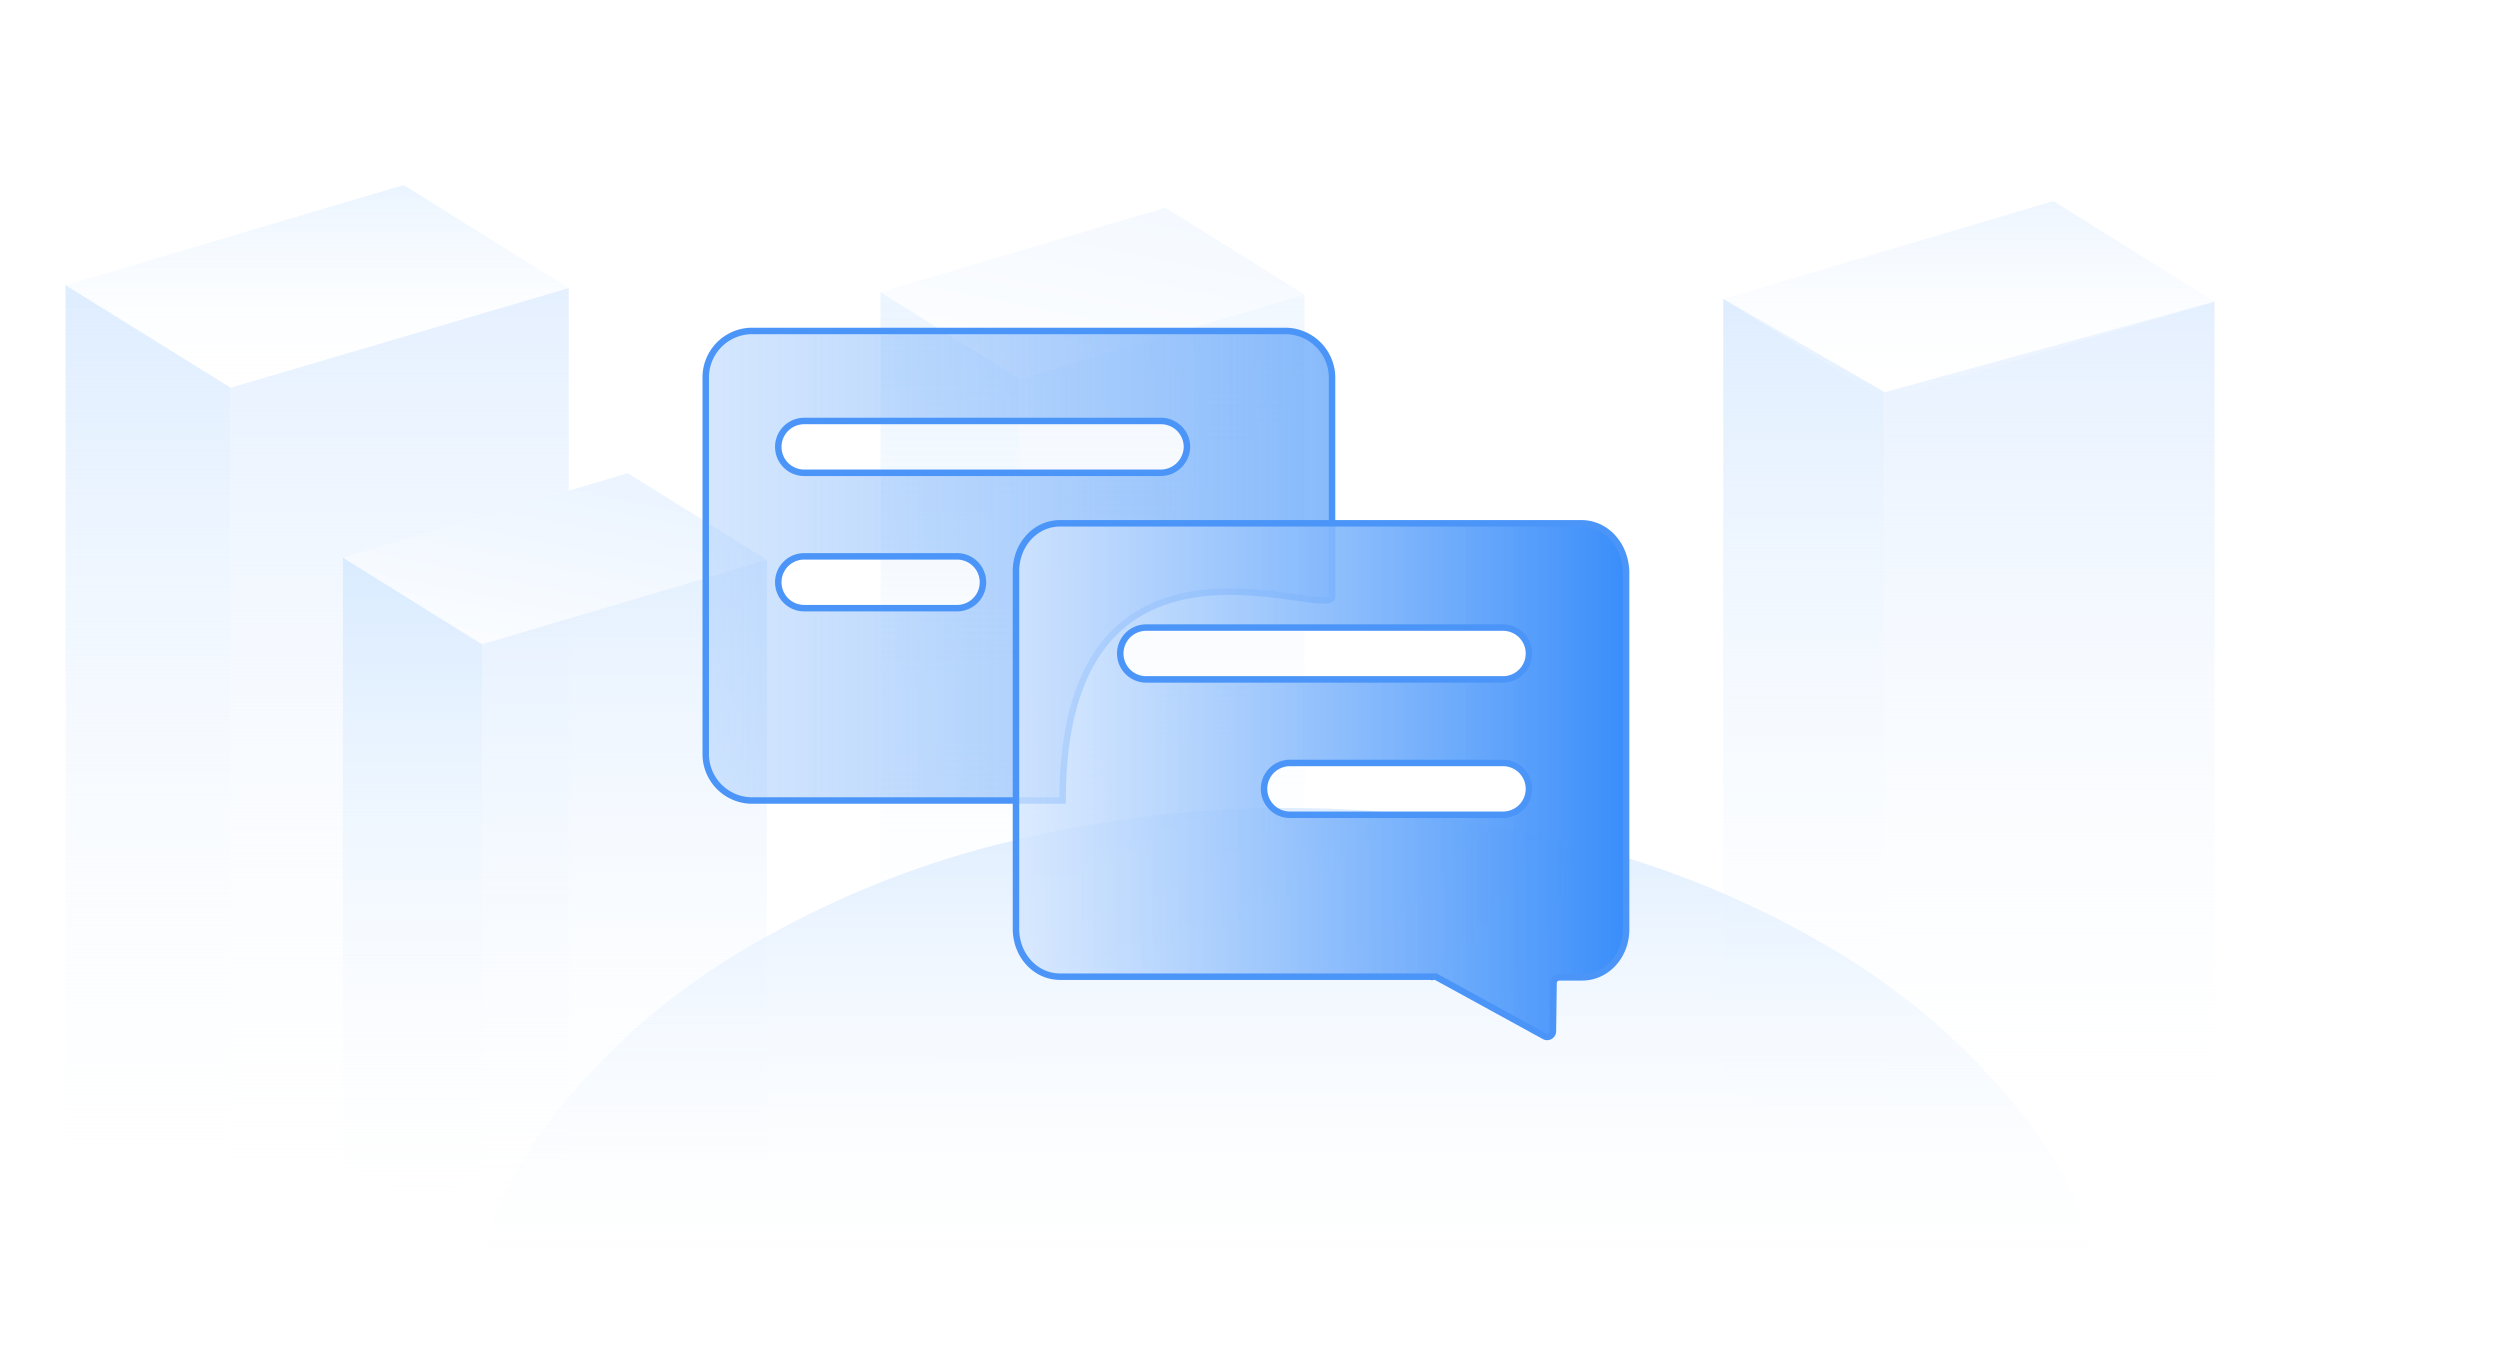 <svg xmlns="http://www.w3.org/2000/svg" xmlns:xlink="http://www.w3.org/1999/xlink" width="386" height="208" viewBox="0 0 386 208">
  <defs>
    <style>
      .cls-1 {
        fill: #fff;
      }

      .cls-2 {
        fill: url(#linear-gradient);
      }

      .cls-3 {
        fill: url(#linear-gradient-2);
      }

      .cls-4 {
        fill: url(#linear-gradient-3);
      }

      .cls-5 {
        fill: url(#linear-gradient-6);
      }

      .cls-6 {
        fill: url(#linear-gradient-7);
      }

      .cls-7 {
        fill: url(#linear-gradient-8);
      }

      .cls-8 {
        fill: url(#linear-gradient-9);
      }

      .cls-9 {
        opacity: 0.521;
      }

      .cls-10, .cls-11 {
        stroke: #4b95f8;
      }

      .cls-10 {
        fill: url(#linear-gradient-14);
      }

      .cls-11 {
        fill: url(#linear-gradient-15);
      }
    </style>
    <linearGradient id="linear-gradient" x1="0.5" x2="0.5" y2="1" gradientUnits="objectBoundingBox">
      <stop offset="0" stop-color="#e5f0ff"/>
      <stop offset="1" stop-color="#fff" stop-opacity="0"/>
    </linearGradient>
    <linearGradient id="linear-gradient-2" x1="0.5" x2="0.5" y2="1" gradientUnits="objectBoundingBox">
      <stop offset="0" stop-color="#deedff"/>
      <stop offset="1" stop-color="#fff" stop-opacity="0"/>
    </linearGradient>
    <linearGradient id="linear-gradient-3" x1="0.5" x2="0.5" y2="1" gradientUnits="objectBoundingBox">
      <stop offset="0" stop-color="#eaf4ff"/>
      <stop offset="1" stop-color="#fff" stop-opacity="0"/>
    </linearGradient>
    <linearGradient id="linear-gradient-6" x1="0.5" x2="0.5" y2="1" gradientUnits="objectBoundingBox">
      <stop offset="0" stop-color="#edf5ff"/>
      <stop offset="1" stop-color="#fff" stop-opacity="0"/>
    </linearGradient>
    <linearGradient id="linear-gradient-7" x1="0.5" x2="0.5" y2="1" gradientUnits="objectBoundingBox">
      <stop offset="0" stop-color="#e4f0ff"/>
      <stop offset="1" stop-color="#fff" stop-opacity="0"/>
    </linearGradient>
    <linearGradient id="linear-gradient-8" x1="0.5" x2="0.5" y2="1" gradientUnits="objectBoundingBox">
      <stop offset="0" stop-color="#d9ebff"/>
      <stop offset="1" stop-color="#fff" stop-opacity="0"/>
    </linearGradient>
    <linearGradient id="linear-gradient-9" x1="0.213" y1="1.265" x2="0.846" gradientUnits="objectBoundingBox">
      <stop offset="0" stop-color="#fff"/>
      <stop offset="1" stop-color="#e9f3ff"/>
    </linearGradient>
    <linearGradient id="linear-gradient-14" y1="0.537" x2="1" y2="0.537" gradientUnits="objectBoundingBox">
      <stop offset="0" stop-color="#e9f0f1"/>
      <stop offset="0.001" stop-color="#95c2fc" stop-opacity="0.4"/>
      <stop offset="0.999" stop-color="#6aa9fa" stop-opacity="0.8"/>
      <stop offset="1" stop-color="#cfdcdc"/>
    </linearGradient>
    <linearGradient id="linear-gradient-15" y1="-0.301" x2="1" y2="-0.301" gradientUnits="objectBoundingBox">
      <stop offset="0" stop-color="#e9f0f1"/>
      <stop offset="0.001" stop-color="#d4e6fe" stop-opacity="0.8"/>
      <stop offset="0.999" stop-color="#398dfa"/>
      <stop offset="1" stop-color="#cfdcdc"/>
    </linearGradient>
  </defs>
  <g id="ISV_contactus_img" transform="translate(-1246 -882.43)">
    <rect id="矩形_3475" data-name="矩形 3475" class="cls-1" width="386" height="208" transform="translate(1246 882.43)"/>
    <g id="组_414" data-name="组 414" transform="translate(1318 898.002)">
      <g id="组_409" data-name="组 409" transform="translate(-61.893 13)">
        <path id="路径_285" data-name="路径 285" class="cls-2" d="M0,15.4,52.206,0V133.765L0,149.162Z" transform="translate(25.497 15.891)"/>
        <path id="路径_286" data-name="路径 286" class="cls-3" d="M-.873,15.38-26.361-.469V133.3L-.874,149.146Z" transform="translate(26.37 15.907)"/>
        <path id="路径_287" data-name="路径 287" class="cls-4" d="M-.88,14.925,51.334-.551l-25.5-15.886L-26.372-.968Z" transform="translate(26.372 16.437)"/>
      </g>
      <g id="组_410" data-name="组 410" transform="translate(194.049 15.478)">
        <path id="路径_288" data-name="路径 288" class="cls-2" d="M0,14,50.98,0V121.613L0,135.612Z" transform="translate(24.9 15.518)"/>
        <path id="路径_289" data-name="路径 289" class="cls-3" d="M-1.473,13.944-26.361-.469V121.173l24.888,14.412Z" transform="translate(26.374 15.543)"/>
        <path id="路径_290" data-name="路径 290" class="cls-5" d="M-1.475,14.186,49.506-.919l-24.9-15.518-50.98,15.1Z" transform="translate(26.375 16.437)"/>
      </g>
      <g id="组_411" data-name="组 411" transform="translate(-19.066 57.492)">
        <path id="路径_291" data-name="路径 291" class="cls-6" d="M0,10.728,43.988,0V93.2L0,103.931Z" transform="translate(21.484 13.388)"/>
        <path id="路径_292" data-name="路径 292" class="cls-7" d="M-4.887,10.579-26.36-.464V92.791l21.473,11.043Z" transform="translate(26.373 13.477)"/>
        <path id="路径_293" data-name="路径 293" class="cls-8" d="M-4.891,9.985,39.1-3.048,17.613-16.437-26.375-3.4Z" transform="translate(26.375 16.437)"/>
      </g>
      <g id="组_411-2" data-name="组 411" class="cls-9" transform="translate(63.934 16.492)">
        <path id="路径_291-2" data-name="路径 291" class="cls-6" d="M0,13.033,43.988,0V113.228L0,126.262Z" transform="translate(21.484 13.388)"/>
        <path id="路径_292-2" data-name="路径 292" class="cls-7" d="M-4.887,12.944-26.36-.464V112.758l21.473,13.408Z" transform="translate(26.373 13.477)"/>
        <path id="路径_293-2" data-name="路径 293" class="cls-8" d="M-4.891,9.985,39.1-3.048,17.613-16.437-26.375-3.4Z" transform="translate(26.375 16.437)"/>
      </g>
      <path id="减去_130" data-name="减去 130" class="cls-3" d="M253.9,75.6H0A73.26,73.26,0,0,1,14.91,45.713,106.311,106.311,0,0,1,43.07,21.734,147.346,147.346,0,0,1,81.431,5.788a181.885,181.885,0,0,1,91.036,0,147.345,147.345,0,0,1,38.361,15.946,106.311,106.311,0,0,1,28.158,23.979A73.263,73.263,0,0,1,253.9,75.6Z" transform="translate(0 109.187)"/>
    </g>
    <g id="评价" transform="translate(1237.668 870.13)">
      <path id="路径_589" data-name="路径 589" class="cls-10" d="M207,63.4H124.3a7.178,7.178,0,0,0-7,7.4v57.7a7.178,7.178,0,0,0,7,7.4h48.1c0-47.2,41.6-27.4,41.6-31.5V70.8A7.243,7.243,0,0,0,207,63.4Zm-50.9,42.8H132.5a4,4,0,0,1,0-8h23.6a4,4,0,0,1,0,8Zm31.5-20.9H132.5a4,4,0,0,1,0-8h55.1a4.012,4.012,0,0,1,4,4A4.078,4.078,0,0,1,187.6,85.3Z"/>
      <path id="路径_590" data-name="路径 590" class="cls-11" d="M252.5,93.1H172c-3.8,0-6.8,3.3-6.8,7.4v55.2c0,4.1,3,7.4,6.8,7.4h57.8a.6.6,0,0,1,.4.1l16.6,9.1a.885.885,0,0,0,1.3-.8l.1-7.4a.9.9,0,0,1,.9-.9h3.5c3.8,0,6.8-3.3,6.8-7.4V100.6C259.3,96.4,256.3,93.1,252.5,93.1Zm-12.1,45H207.5a4,4,0,0,1,0-8h32.9a4,4,0,0,1,0,8Zm0-20.9H185.3a4,4,0,0,1,0-8h55.1a4,4,0,0,1,0,8Z"/>
    </g>
  </g>
</svg>
